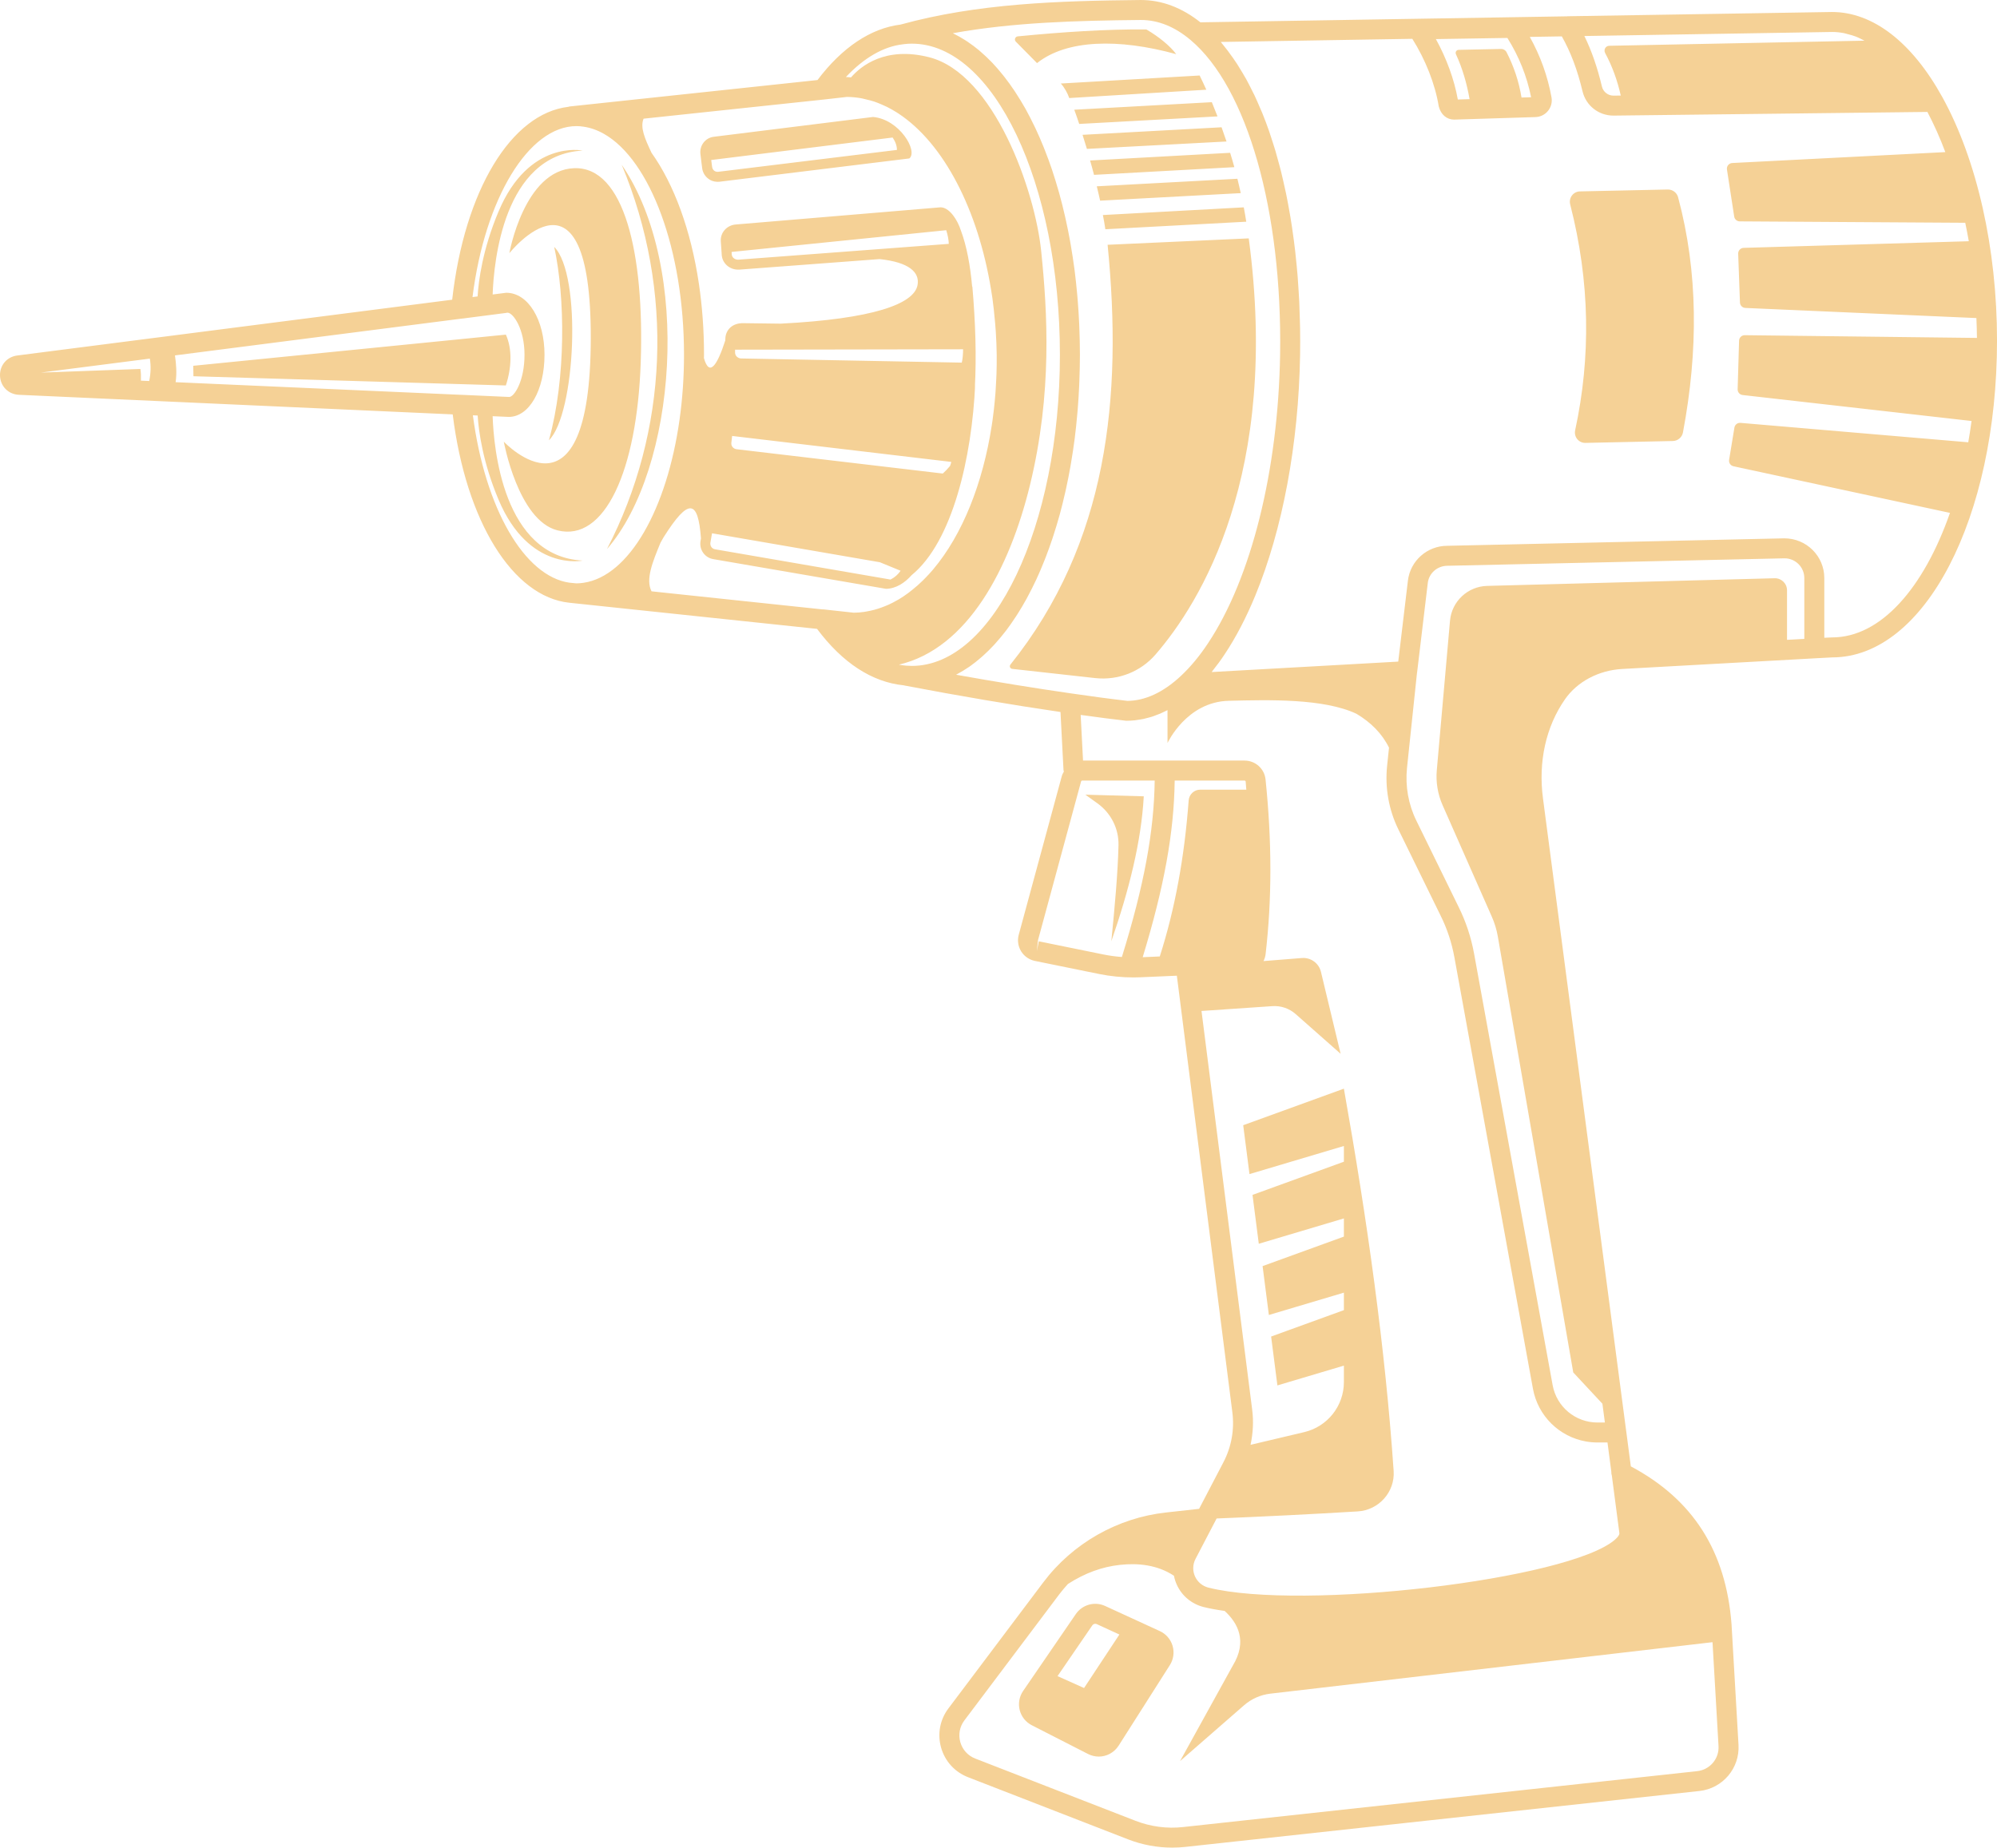<?xml version="1.0" encoding="UTF-8"?>
<svg id="power_drill" data-name="power drill" xmlns="http://www.w3.org/2000/svg" version="1.1" viewBox="0 0 250 231.352">
  <defs>
    <style>
      .cls-1 {
        fill: #f5d196;
        stroke-width: 0px;
      }
    </style>
  </defs>
  <path id="path-01" class="cls-1" d="M243.151,12.152c-3.792-6.868-8.688-10.65-13.804-10.65l-33.121.533c-.011 0-.02.008-.031.009l-45.921.751c-2.328-1.847-4.832-2.794-7.464-2.794-10.344.105-20.428.42-30.07,3.076-3.744.464-7.325,2.871-10.4,6.946l-31.054,3.312c-.045.005-.082.03-.125.039-7.171.837-13.01,10.478-14.554,24.154L2.171,44.512c-1.308.161-2.22,1.233-2.169,2.55.052,1.317,1.047,2.315,2.366,2.374l54.306,2.452c1.659,13.417,7.519,22.848,14.606,23.586l31.005,3.271c3.164,4.237,6.866,6.675,10.871,7.071.012.003.022.011.034.014,6.906,1.318,13.474,2.43,19.571,3.324l.376,7.264c.004.07.034.129.049.195-.101.182-.205.362-.261.569l-5.392,19.871c-.189.7-.08,1.454.301,2.07.38.615,1.005,1.052,1.715,1.198l8.041,1.638c1.413.287,2.855.431,4.301.431.306,0,.611-.007.917-.02l4.52-.196,6.942,54.626c.285,2.185-.101,4.367-1.12,6.313l-3.038,5.819-4.131.455c-6.093.669-11.699,3.861-15.38,8.757l-11.873,15.781c-1.066,1.417-1.399,3.208-.912,4.914s1.716,3.053,3.371,3.696l20.054,7.79c1.753.681,3.631,1.027,5.51,1.027.544,0,1.087-.029,1.627-.088l64.368-7.003c2.913-.316,5.062-2.853,4.894-5.772l-.872-15.083c-.695-9.193-4.843-15.661-12.609-19.792l-.577-4.404c-0-.003-.002-.005-.003-.008l-10.415-79.209c-.611-4.592.355-8.993,2.757-12.44,1.539-2.206,4.213-3.623,7.155-3.787,9.475-.53,17.607-.976,22.244-1.23l1.88-.103c.002-0.0.003-.001.004-.001.001-0.0.001 0.0.002 0,1.303-.079,2.061-.112,2.162-.115,11.57,0,20.633-17.431,20.633-39.682,0-11.49-2.496-22.6-6.849-30.483ZM229.367,4.002c.492,0,.984.054,1.474.147.161.03.32.088.48.128.329.083.658.17.985.294.189.071.376.166.564.251.182.082.363.176.544.271l-31.954.639c-.465.009-.735.501-.515.911.907,1.686,1.541,3.465,1.953,5.321l-.9.01h-.018c-.678,0-1.281-.474-1.438-1.132-.568-2.396-1.293-4.486-2.198-6.333l31.021-.507ZM188.707,4.752c1.459,2.336,2.434,4.774,2.969,7.422l-1.2.038c-.341-2.073-.97-3.902-1.873-5.675-.13-.255-.401-.414-.687-.408l-5.315.114c-.28.006-.452.293-.335.547.831,1.797,1.364,3.683,1.707,5.625l-1.471.046c-.452-2.512-1.405-5.129-2.747-7.567l8.952-.142ZM182.101,12.475l-.021.001c.007-.001.013-.001.02-.001h.002ZM18.679,47.71l-1.037-.046c.015-.526.005-1.026-.069-1.464l-12.462.456,13.647-1.751c.147.874.125,1.807-.078,2.805ZM57.817,49.443l-35.833-1.586c.162-1.095.081-2.241-.081-3.355l35.963-4.615c.009-.001.018.004.027.003l5.409-.7.223-.039c.734,0,2.137,2.052,2.137,5.268,0,3.279-1.276,5.285-1.914,5.287l-5.91-.266c-.007-0-.014.004-.021.004ZM73.04,72.977c-.275.041-.577.069-.867.069-.131,0-.26-.027-.391-.035l-.435-.046c-.012-.001-.022.004-.034.003-5.658-.789-10.58-9.275-12.115-20.965l.6.027c.127,1.978.638,5.844,2.611,10.531,3.81,9.049,10.527,7.635,10.527,7.635-9.964-.535-11.133-14.142-11.263-18.082l2.019.09c2.551,0,4.474-3.348,4.474-7.786,0-4.35-2.032-7.759-4.79-7.759h-.012l-1.69.217c.14-4.019,1.35-17.49,11.262-18.022,0,0-6.717-1.415-10.527,7.635-2.007,4.768-2.502,8.683-2.617,10.629l-.64.082c1.543-12.312,7.009-21.41,13.021-21.41.288,0,.59.028.873.071.882.127,1.74.434,2.567.903,5.785,3.286,10.016,14.531,10.016,27.654,0,2.812-.194,5.538-.557,8.118-1.57,11.179-6.294,19.615-12.033,20.441ZM112.296,75.171c-.349.2-.7.383-1.055.544-.147.067-.295.123-.442.183-.295.12-.591.231-.888.324-.141.045-.282.087-.423.125-.323.088-.645.157-.967.213-.114.02-.227.045-.341.061-.436.061-.87.098-1.298.1l-3.806-.417c-.033-.003-.065.005-.098.004l-21.414-2.264c-.761-1.488.115-3.643,1.127-6.093.133-.226.263-.456.392-.691,3.09-4.883,4.304-4.793,4.671.157l-.057.326c-.184,1.067.518,2.084,1.586,2.268l21.619,3.718c1.267-.006,2.396-.774,3.218-1.707,5.147-4.195,7.558-14.82,7.963-23.938-.014.183-.035.356-.05.537.227-4.002.079-8.296-.308-12.775-.009.024-.014.05-.022.075-.234-2.687-.696-5.15-1.403-7.032-.048-.152-.103-.302-.163-.452-.01-.024-.018-.054-.028-.078 0.0.003 0.0.005.001.007-.553-1.349-1.549-2.554-2.546-2.391l-25.442,2.134c-1.135.083-1.97,1.034-1.886,2.118l.1,1.434.017.284c.083,1.034.985,1.817,2.037,1.817h.15l17.567-1.319c3.662.388,5.065,1.63,4.755,3.266-.448,2.359-5.561,4.226-17.141,4.818l-4.83-.063c-.518.017-1.052.183-1.452.534-.401.367-.618.867-.634,1.401l-.009.231c-1.009,3.109-1.985,4.615-2.673,2.214.001-.144.01-.283.01-.428,0-3.091-.223-6.071-.64-8.881-.995-6.708-3.104-12.434-5.931-16.402-.848-1.802-1.44-3.166-.997-4.272l22.563-2.397,2.884-.326c.59,0,1.173.06,1.75.155.232.039.462.107.693.162.33.077.659.156.983.263.318.106.633.238.948.374.209.089.417.179.623.28.404.202.805.424,1.201.675.087.054.174.11.26.166,5.711,3.757,9.984,12.114,11.597,22.047.057.358.119.712.169,1.074.065.458.118.922.171,1.386.064.564.12,1.132.167,1.706.03.357.061.713.084,1.073.06.967.106,1.943.116,2.932.009.8-.003,1.594-.027,2.383-.009.287-.026.57-.04.856-.022.482-.048.962-.082,1.438-.028.38-.061.758-.097,1.135-.033.352-.069.702-.109,1.05-.052.452-.106.902-.169,1.348-.03.218-.065.433-.098.649-1.116,7.256-3.683,13.667-7.304,17.973-.039.046-.076.094-.115.139-.264.309-.537.6-.812.886-.127.132-.255.264-.384.39-.218.214-.438.42-.66.618-.206.182-.416.355-.627.525-.176.142-.351.288-.529.419-.397.292-.8.568-1.213.814-.071.042-.143.074-.214.114ZM119.089,57.839c-.036.174-.093.342-.156.509-.278.331-.576.65-.906.947l-25.772-3.039c-.217-.017-.417-.117-.551-.283-.117-.15-.167-.333-.15-.517l.1-.867,27.434,3.25ZM92.023,44.152v-.367l28.544-.049c-.003.627-.057,1.23-.163,1.67l-27.597-.52c-.434,0-.785-.333-.785-.734ZM110.148,70.402l2.595,1.064c-.299.444-.711.825-1.26,1.104l-21.98-3.792c-.384-.067-.634-.434-.568-.834l.2-1.167,21.013,3.625ZM118.776,30.536l-26.32,1.978c-.451.033-.818-.267-.851-.65l-.017-.317,26.87-2.722c.19.615.309,1.223.318,1.711ZM113.506,83.353c-.007-.001-.013.003-.021.002-.005-0-.008-0-.014-.001-.314-.024-.627-.069-.939-.128,8.621-2.022,13.867-12.054,16.411-22.499,2.806-11.522,2.183-21.642,1.403-29.272-.779-7.629-5.925-22.234-14.031-24.289-5.486-1.391-8.536,1.097-9.776,2.524-.21-.009-.414-.046-.627-.046h-.015c2.269-2.414,4.715-3.817,7.108-4.093.07,0,.144-.015.218-.028.001-0.0.003 0.0.004 0.0.31-.043.62-.055.93-.055,10.218,0,18.531,17.472,18.531,38.949,0,21.486-8.313,38.966-18.531,38.966-.199,0-.386-.013-.653-.031ZM119.696,84.489c.05-.026.097-.063.147-.089.48-.256.952-.54,1.417-.859.044-.03.088-.056.132-.086.482-.338.953-.716,1.418-1.119.088-.076.176-.152.263-.231.454-.409.899-.845,1.334-1.313.068-.073.134-.151.201-.225.426-.471.843-.967,1.249-1.494.03-.039.061-.074.09-.113.418-.549.822-1.133,1.217-1.738.074-.113.148-.226.222-.341.384-.604.756-1.232,1.116-1.887.058-.105.113-.213.17-.319.356-.662.701-1.344,1.032-2.055.018-.039.038-.076.056-.115.337-.73.658-1.491.968-2.269.058-.144.115-.288.172-.434.297-.767.582-1.554.851-2.364.046-.139.09-.281.136-.421.267-.823.523-1.662.76-2.525.009-.033.019-.065.029-.099.241-.882.461-1.79.67-2.711.038-.169.077-.336.114-.506.197-.901.379-1.818.543-2.752.03-.168.057-.339.085-.508.163-.961.313-1.934.441-2.927.003-.02.006-.039.008-.059.128-1.001.232-2.023.324-3.054.017-.192.035-.384.051-.577.082-1.001.145-2.015.191-3.041.009-.195.014-.391.022-.587.04-1.073.068-2.154.068-3.251,0-1.117-.028-2.218-.07-3.31-.007-.187-.013-.375-.021-.562-.047-1.041-.113-2.069-.197-3.084-.016-.198-.034-.394-.052-.591-.093-1.032-.2-2.053-.329-3.055-.011-.086-.025-.17-.036-.255-.129-.969-.276-1.921-.438-2.86-.024-.139-.046-.28-.071-.419-.17-.949-.358-1.879-.561-2.793-.04-.18-.08-.358-.121-.537-.209-.908-.431-1.8-.672-2.669-.034-.123-.071-.243-.105-.365-.239-.844-.492-1.671-.759-2.476-.026-.079-.051-.161-.077-.239-.28-.828-.577-1.628-.886-2.411-.06-.151-.119-.302-.179-.452-.308-.759-.628-1.496-.962-2.208-.06-.127-.121-.249-.181-.375-.351-.729-.712-1.441-1.089-2.117-.003-.006-.007-.013-.01-.019-.38-.679-.776-1.321-1.181-1.944-.071-.109-.14-.219-.211-.326-.393-.587-.797-1.146-1.211-1.678-.081-.105-.164-.206-.246-.308-.428-.532-.863-1.042-1.312-1.514-.04-.042-.081-.079-.121-.121-.434-.449-.878-.865-1.33-1.254-.072-.062-.142-.127-.214-.188-.464-.387-.937-.738-1.418-1.061-.099-.066-.197-.13-.297-.194-.486-.31-.978-.593-1.48-.836-.023-.011-.045-.028-.069-.039,7.586-1.367,15.481-1.577,23.537-1.658,2.157,0,4.25.843,6.222,2.508,7.093,5.967,11.492,21.429,11.207,39.389-.236,14.504-3.609,28.015-9.025,36.148-1.045,1.587-2.193,2.969-3.415,4.11-2.198,2.055-4.493,3.097-6.679,3.105-2.275-.265-4.6-.58-6.992-.929-.001-0-.001 0-.002 0-0,0-.001-0-.001-0-4.553-.655-9.391-1.44-14.44-2.343ZM140.444,119.832c-.791-.06-1.578-.167-2.355-.325l-8.041-1.638-.25,1.226.152-1.387,5.392-19.872c.015-.056.067-.095.126-.095h9.086c-.086,6.419-1.338,13.151-4.109,22.092ZM148.806,100.232c-.523,7.041-1.701,13.572-3.616,19.532l-2.138.093c2.696-8.841,3.922-15.614,4.005-22.118h8.744c.07,0,.134.055.14.121.036.347.048.676.081,1.02h-5.774c-.761,0-1.386.593-1.442,1.351ZM214.386,205.627l.752,13.004c.093,1.591-1.078,2.972-2.664,3.144l-64.368,7.002c-2.015.228-4.072-.052-5.96-.785l-20.053-7.79c-.919-.357-1.6-1.104-1.871-2.05-.27-.946-.086-1.941.506-2.727l11.873-15.781c.343-.456.714-.885,1.093-1.306,2.126-1.364,4.26-2.149,6.53-2.393,2.235-.24,4.649-.013,6.741,1.363.073.379.188.752.351,1.112.633,1.404,1.859,2.426,3.368,2.807.774.192,1.659.352,2.625.487,1.642,1.497,2.891,3.781,1.019,6.852l-6.598,11.95,8.005-6.983c.927-.809,2.078-1.318,3.301-1.46l55.35-6.445ZM201.719,184.284c-.012.167.011.332.064.488l.947,7.226c.013.14-.129.425-.566.803-5.792,4.996-39.078,8.92-50.87,6-.758-.191-1.376-.705-1.694-1.408-.316-.702-.293-1.5.06-2.185l2.646-5.069c5.867-.236,11.755-.529,17.668-.886,2.638-.159,4.673-2.435,4.493-5.069-1.049-15.361-3.306-31.42-6.229-47.865l-12.604,4.576.786,6.12,11.818-3.519v1.97l-11.439,4.153.786,6.12,10.654-3.173v2.276l-10.178,3.695.786,6.12,9.392-2.797v2.19l-9.11,3.307.786,6.12,8.324-2.479v2.065c0,2.982-2.052,5.574-4.958,6.261l-6.727,1.591c.309-1.447.396-2.938.2-4.435l-6.34-49.89,8.865-.604c1.069-.073,2.122.285,2.924.994l5.627,4.971-2.462-10.258c-.261-1.086-1.274-1.822-2.39-1.733l-4.803.383c.134-.268.228-.561.264-.875.8-6.928.797-14.08-.007-21.868-.14-1.347-1.272-2.364-2.631-2.364h-20.218l-.296-5.715c.174.024.349.043.523.067,1.715.238,3.424.465,5.177.663.366,0,.729-.02,1.091-.058.122-.013.242-.039.363-.056.24-.034.48-.065.718-.116.144-.031.287-.075.431-.112.213-.054.425-.105.636-.173.154-.049.306-.112.458-.168.199-.073.399-.144.597-.229.157-.068.312-.148.468-.224.136-.066.273-.124.409-.195l.003,4.115s2.373-5.156,7.659-5.285c5-.122,11.879-.312,15.995,1.627,1.803,1.077,3.197,2.464,4.073,4.244l-.24,2.291c-.277,2.742.209,5.483,1.405,7.928l5.295,10.811c.817,1.645,1.397,3.401,1.726,5.22l9.832,54.021c.622,3.412,3.3,6.005,6.619,6.6.474.085.961.129,1.458.129h1.255l.48,3.661ZM225.878,80l-.696.038c-.449.025-.957.052-1.469.081v-6.203c0-.85-.702-1.532-1.553-1.51l-35.992.959c-2.433.065-4.431,1.942-4.645,4.363l-1.653,18.713c-.132,1.496.117,3.001.723,4.376l6.17,13.979c.348.789.599,1.617.746,2.467l9.443,54.59,3.651,3.917.309,2.353h-.928c-2.758,0-5.119-1.967-5.612-4.678l-9.832-54.018c-.372-2.05-1.027-4.03-1.945-5.878l-5.292-10.806c-.991-2.025-1.394-4.299-1.164-6.573l1.248-11.88c.008-.035.015-.071.019-.107l1.335-11.176c.143-1.233,1.195-2.162,2.473-2.162l42.192-.934c1.363,0,2.472,1.107,2.472,2.468v7.62ZM246.398,55.382l-28.512-2.432c-.368-.031-.698.225-.758.589l-.664,4.041c-.061.371.18.725.548.804l27.1,5.838c-3.291,9.429-8.672,15.592-14.746,15.592-.044,0-.381.013-.985.045v-7.481c0-2.74-2.232-4.969-5.003-4.969l-42.192.934c-2.522,0-4.643,1.881-4.933,4.37l-1.21,10.13-2.059.117c-7.985.45-15.439.871-21.296,1.191.045-.056.085-.121.13-.178.518-.648,1.021-1.325,1.497-2.049,1.417-2.128,2.7-4.599,3.832-7.343,3.395-8.233,5.425-18.922,5.609-30.144v-.001c.018-1.131.016-2.249-.001-3.356-.006-.372-.022-.735-.031-1.104-.019-.732-.039-1.463-.072-2.183-.02-.427-.049-.845-.074-1.267-.039-.651-.079-1.3-.13-1.94-.035-.44-.077-.872-.118-1.306-.057-.608-.117-1.212-.185-1.808-.05-.439-.105-.873-.161-1.307-.075-.58-.155-1.153-.24-1.722-.064-.425-.13-.847-.199-1.265-.093-.561-.194-1.113-.297-1.662-.077-.406-.153-.813-.235-1.212-.114-.551-.236-1.089-.36-1.626-.086-.374-.17-.752-.261-1.119-.14-.561-.29-1.106-.442-1.65-.09-.323-.174-.654-.268-.97-.194-.655-.401-1.288-.611-1.916-.063-.187-.12-.384-.184-.569-.277-.798-.569-1.571-.874-2.321-.099-.245-.208-.473-.31-.713-.213-.5-.427-.999-.653-1.476-.134-.283-.276-.55-.414-.825-.206-.409-.412-.817-.627-1.206-.155-.281-.316-.547-.475-.817-.212-.359-.425-.713-.645-1.053-.169-.262-.343-.514-.517-.765-.223-.321-.449-.634-.68-.936-.181-.237-.364-.468-.55-.694-.106-.128-.206-.271-.313-.395l23.978-.392c1.642,2.616,2.844,5.628,3.311,8.476.276,1.038,1.009,1.641,1.935,1.641.051,0,.103-.002.153-.006l10.028-.313c.6-.019,1.164-.296,1.549-.764.385-.467.549-1.073.453-1.664-.002-.007-.002-.013-.003-.02-.487-2.703-1.395-5.201-2.72-7.591l4.007-.065c1.09,1.922,1.948,4.163,2.589,6.864.429,1.806,2.017,3.055,3.87,3.055h.051l39.256-.459c.823,1.561,1.575,3.24,2.245,5.031l-26.675,1.366c-.418.021-.726.399-.662.812l.908,5.897c.053.343.347.596.694.599l28.228.175c.156.765.314,1.528.446,2.311l-28.186.83c-.392.011-.7.34-.686.731l.223,6.112c.013.368.307.664.675.68l28.926,1.267c.03.827.063,1.654.067,2.487l-29.064-.342c-.386-.004-.704.3-.715.685l-.179,6.085c-.011.367.262.681.627.722l28.657,3.252c-.124.902-.259,1.794-.415,2.667ZM145.195,204.24l-6.847-3.146c-1.309-.599-2.851-.174-3.668,1.013l-6.6,9.634c-.479.699-.634,1.57-.426,2.39.208.821.761,1.513,1.515,1.899l7.036,3.597c.433.221.895.327,1.35.327.977,0,1.924-.49,2.485-1.371h.001l6.412-10.085c.457-.72.58-1.601.339-2.416-.242-.816-.824-1.487-1.597-1.842ZM135.711,211.368l-3.321-1.49,4.356-6.358c.086-.125.226-.194.369-.194.063,0,.126.013.187.041l2.833,1.301-4.424,6.7ZM80.213,45.354c-.463,13.651-4.528,22.555-10.425,21.055-4.944-1.258-6.718-11.106-6.718-11.106,0,0,10.847,11.546,10.888-12.957.04-23.522-10.193-10.643-10.193-10.643,0,0,1.853-10.412,8.108-10.643,6.255-.231,8.803,10.643,8.34,24.294ZM77.832,20.632c8.844,12.92,6.864,38.102-1.848,48.121,7.656-14.766,8.431-32.352,1.848-48.121ZM68.719,55.128c2.149-7.786,2.036-17.913.662-24.21,3.482,3.49,2.678,20.935-.662,24.21ZM109.291,14.647l-19.953,2.483c-1.043.13-1.796,1.11-1.65,2.186l.105.874.107.84c.057.521.317.985.718,1.306.304.266.698.403,1.082.423.117.006.217.011.334.001l23.804-2.92c1.117-.911-1.235-4.905-4.547-5.192ZM89.881,21.515c-.168.008-.333-.034-.478-.141-.144-.124-.235-.296-.259-.498l-.107-.84,22.711-2.815c.353.52.542,1.055.536,1.552l-22.403,2.742ZM63.326,48.266l-39.11-1.154-.024-1.309,39.137-3.901c.81,1.792.724,4.143-.003,6.364ZM137.108,84.908l-10.395-1.154c-.262-.029-.383-.333-.218-.539,12.202-15.242,14.053-33.453,12.164-52.564l17.669-.802c3.944,29.542-6.081,45.647-11.671,52.108-1.877,2.17-4.695,3.267-7.549,2.95ZM138.067,26.926l17.64-.963c.109.599.218,1.199.309,1.798l-17.64.944c-.091-.599-.182-1.181-.309-1.78ZM137.304,23.329l17.604-.944c.145.599.291,1.199.418,1.798l-17.604.944c-.127-.599-.273-1.199-.418-1.798ZM136.467,20.097l17.531-.963c.182.599.364,1.199.527,1.798l-17.567.963c-.164-.599-.309-1.199-.491-1.798ZM135.522,16.882l17.404-.944c.218.599.418,1.181.618,1.78l-17.476.926c-.182-.599-.364-1.181-.546-1.762ZM152.416,14.575l-17.313.944c-.2-.599-.4-1.199-.618-1.78l17.222-.944c.236.581.473,1.181.709,1.78ZM151.016,11.233l-17.16,1.045c-.2-.599-.615-1.351-1.056-1.82l17.38-1.004c.291.581.564,1.18.836,1.78ZM143.186,99.711c-.31,5.663-1.852,11.783-4.061,18.15.436-4.383.82-8.624.897-12.036.047-2.075-.951-4.026-2.639-5.237l-1.507-1.08,7.31.203ZM129.822,7.901l-2.628-2.661c-.263-.222-.123-.654.22-.687,5.684-.555,11.098-.905,16.003-.869.097.001.189.037.261.103,1.32.784,2.748,1.895,3.571,2.994-7.247-1.994-13.73-1.825-17.426,1.121ZM210.076,24.698c2.513,9.354,2.535,19.21.609,29.456-.114.607-.647,1.055-1.265,1.068l-10.942.236c-.845.018-1.466-.756-1.288-1.581,1.978-9.171,1.868-18.585-.621-28.278-.209-.814.377-1.613,1.218-1.632l10.987-.237c.603-.013,1.147.386,1.303.967Z"/>
</svg>
